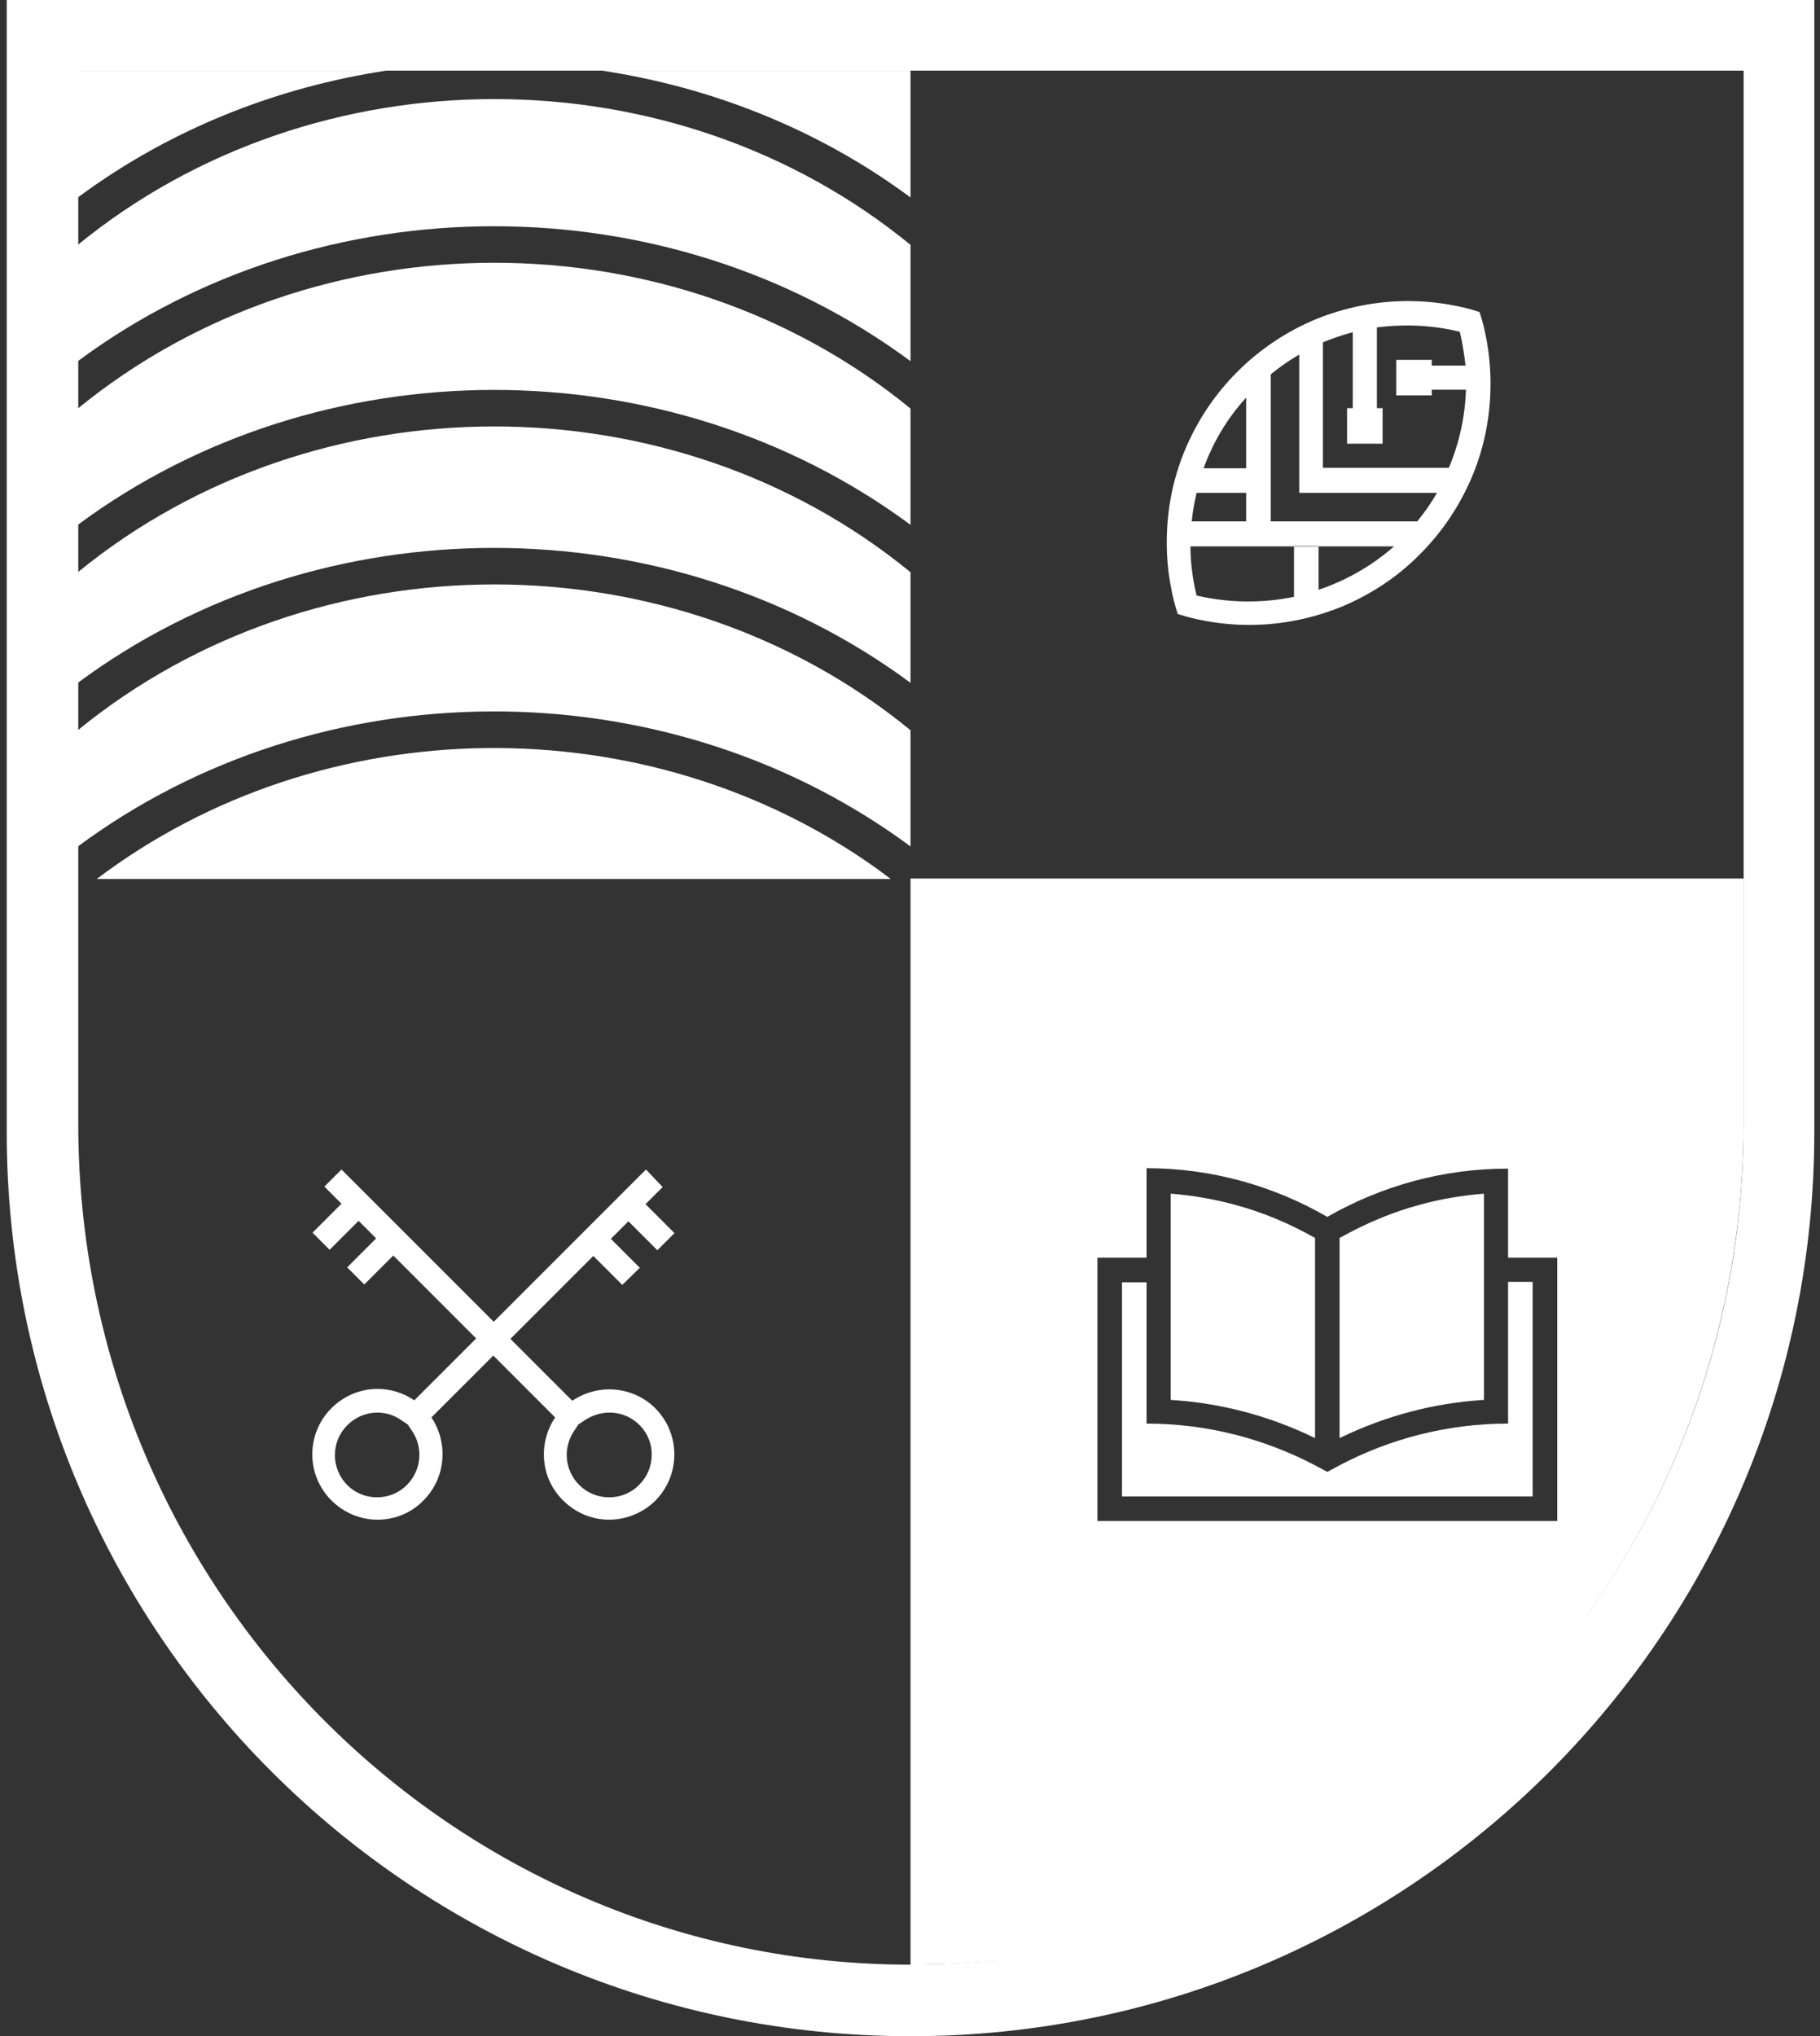 <svg width="135" height="151" viewBox="0 0 135 151" fill="none" xmlns="http://www.w3.org/2000/svg">
<rect x="0" y="0" width="135" height="151" fill="#333333" stroke="none"/>
<path d="M45.214 104.755C46.092 104.755 46.906 105.113 47.492 105.732C48.045 106.318 48.37 107.099 48.338 107.912C48.338 108.726 48.012 109.507 47.427 110.093C46.841 110.711 46.027 111.036 45.181 111.036C44.335 111.036 43.554 110.711 42.968 110.125C41.894 109.051 41.732 107.391 42.578 106.122L42.903 105.634L43.391 105.309C43.944 104.951 44.563 104.755 45.214 104.755ZM27.998 104.755C28.649 104.755 29.235 104.951 29.756 105.309L30.244 105.634L30.569 106.122C31.415 107.359 31.253 109.051 30.179 110.125C29.593 110.711 28.812 111.036 27.966 111.036C27.12 111.036 26.339 110.711 25.753 110.125C25.167 109.539 24.842 108.726 24.842 107.912C24.842 107.066 25.167 106.285 25.753 105.699C26.371 105.081 27.152 104.755 27.998 104.755ZM47.915 86.727L36.622 98.019L25.33 86.727L24.061 87.996L25.33 89.265L23.182 91.413L24.451 92.682L26.599 90.534L27.901 91.836L25.753 93.984L27.022 95.253L29.17 93.105L35.321 99.256L30.732 103.844C29.919 103.291 28.975 102.998 27.998 102.998C26.762 102.998 25.525 103.486 24.581 104.43C22.694 106.318 22.694 109.377 24.581 111.264C25.525 112.208 26.762 112.696 27.998 112.696C29.235 112.696 30.472 112.24 31.415 111.264C33.075 109.604 33.27 107.001 32.001 105.113L36.59 100.525L41.178 105.113C39.909 107.001 40.072 109.604 41.764 111.264C42.708 112.208 43.944 112.696 45.181 112.696C46.418 112.696 47.687 112.208 48.631 111.264C50.453 109.409 50.486 106.415 48.696 104.528C47.752 103.519 46.45 103.031 45.181 103.031C44.237 103.031 43.261 103.324 42.448 103.877L37.859 99.288L44.01 93.138L46.157 95.285L47.459 94.016L45.311 91.868L46.613 90.567L48.761 92.715L50.03 91.445L47.882 89.297L49.151 88.028L47.915 86.727Z" fill="white"/>
<path fill-rule="evenodd" clip-rule="evenodd" d="M97.544 91.804C95.657 90.731 93.639 89.884 91.556 89.331C89.994 88.908 88.432 88.648 86.837 88.518V103.813C90.547 104.041 94.127 104.984 97.544 106.644V91.804Z" fill="white"/>
<path fill-rule="evenodd" clip-rule="evenodd" d="M110.073 88.518C108.478 88.648 106.883 88.908 105.354 89.331C103.271 89.884 101.286 90.731 99.366 91.804V106.644C102.783 104.984 106.363 104.041 110.073 103.813V88.518Z" fill="white"/>
<path fill-rule="evenodd" clip-rule="evenodd" d="M111.863 105.57C107.404 105.57 103.141 106.676 99.366 108.662C99.073 108.824 98.748 108.987 98.455 109.15C98.162 108.987 97.837 108.824 97.544 108.662C93.736 106.676 89.505 105.57 85.047 105.57V95.091H83.225V110.972H113.685V95.059H111.863V105.57Z" fill="white"/>
<path fill-rule="evenodd" clip-rule="evenodd" d="M67.539 65.183V145.695H67.832C101.807 145.695 129.338 117.74 129.338 83.212V65.15H67.539V65.183ZM115.508 112.793H113.685H83.225H81.402V93.268H83.225H85.047V86.629C89.864 86.629 94.452 87.931 98.455 90.241C102.49 87.931 107.046 86.661 111.863 86.661V93.268H113.685H115.508V112.793Z" fill="white"/>
<path fill-rule="evenodd" clip-rule="evenodd" d="M67.539 0H0.5V67.039V75.5V83.961C0.5 120.995 30.505 151 67.539 151C104.573 151 134.578 120.995 134.578 83.961V75.5V67.039V0H67.539ZM129.338 67.592V75.468V83.343C129.338 117.773 101.677 145.695 67.571 145.695C33.466 145.695 5.805 117.773 5.805 83.343V75.468V67.592V5.239H67.571H129.338V67.592Z" fill="white"/>
<path fill-rule="evenodd" clip-rule="evenodd" d="M110.269 25.223C110.138 24.507 109.976 23.823 109.748 23.14C109.065 22.912 108.381 22.749 107.665 22.619C106.591 22.424 105.517 22.326 104.443 22.326C102.1 22.326 99.855 22.782 97.707 23.628C95.494 24.539 93.476 25.873 91.784 27.566C90.059 29.29 88.758 31.276 87.846 33.489C86.968 35.636 86.545 37.914 86.545 40.225C86.545 41.331 86.642 42.405 86.838 43.447C86.968 44.163 87.13 44.846 87.358 45.529C88.042 45.757 88.725 45.92 89.441 46.05C90.515 46.245 91.589 46.343 92.663 46.343C95.006 46.343 97.251 45.887 99.399 45.041C101.612 44.13 103.63 42.828 105.322 41.103C107.047 39.379 108.349 37.394 109.26 35.181C110.138 33.033 110.561 30.755 110.561 28.444C110.561 27.37 110.464 26.264 110.269 25.223ZM108.283 24.604C108.479 25.418 108.609 26.264 108.707 27.11H106.201V26.687H103.565V29.323H106.201V28.9H108.739C108.674 30.885 108.251 32.838 107.47 34.693H98.13V25.385C98.846 25.092 99.594 24.832 100.343 24.637V30.267H99.92V32.903H102.556V30.267H102.133V24.279C104.248 24.018 106.298 24.116 108.283 24.604ZM94.257 38.663V27.761C94.941 27.208 95.624 26.72 96.373 26.296V34.725V36.547H106.591C106.168 37.296 105.68 37.979 105.127 38.663H94.257ZM92.435 38.663H88.4C88.465 37.947 88.595 37.264 88.758 36.547H92.435V38.663ZM92.435 29.486V34.725H89.278C89.962 32.838 91.003 31.048 92.435 29.486ZM97.805 43.739V40.485H95.982V44.26C93.606 44.748 91.133 44.716 88.758 44.163C88.465 42.959 88.302 41.722 88.302 40.518H103.402C101.742 41.982 99.822 43.056 97.805 43.739Z" fill="white"/>
<path fill-rule="evenodd" clip-rule="evenodd" d="M65.066 64.436L66.075 65.185H7.172C23.964 52.493 48.013 52.233 65.066 64.436ZM28.65 5.24C20.482 6.477 12.574 9.601 5.772 14.645V5.24H28.65ZM67.539 42.437V50.638C49.51 37.295 23.769 37.295 5.772 50.638V42.437C23.411 28.02 49.933 28.02 67.539 42.437ZM67.539 30.298V38.922C49.51 25.58 23.769 25.58 5.772 38.922V30.298C23.411 15.882 49.933 15.882 67.539 30.298ZM67.539 18.16V26.784C49.51 13.441 23.769 13.441 5.772 26.784V18.16C23.411 3.743 49.933 3.743 67.539 18.16ZM67.539 54.153V62.776L67.148 62.484C49.152 49.434 23.671 49.499 5.772 62.776V54.153C23.411 39.736 49.933 39.736 67.539 54.153ZM67.539 5.24V14.645C60.737 9.601 52.83 6.477 44.661 5.24H67.539Z" fill="white"/>
</svg>
